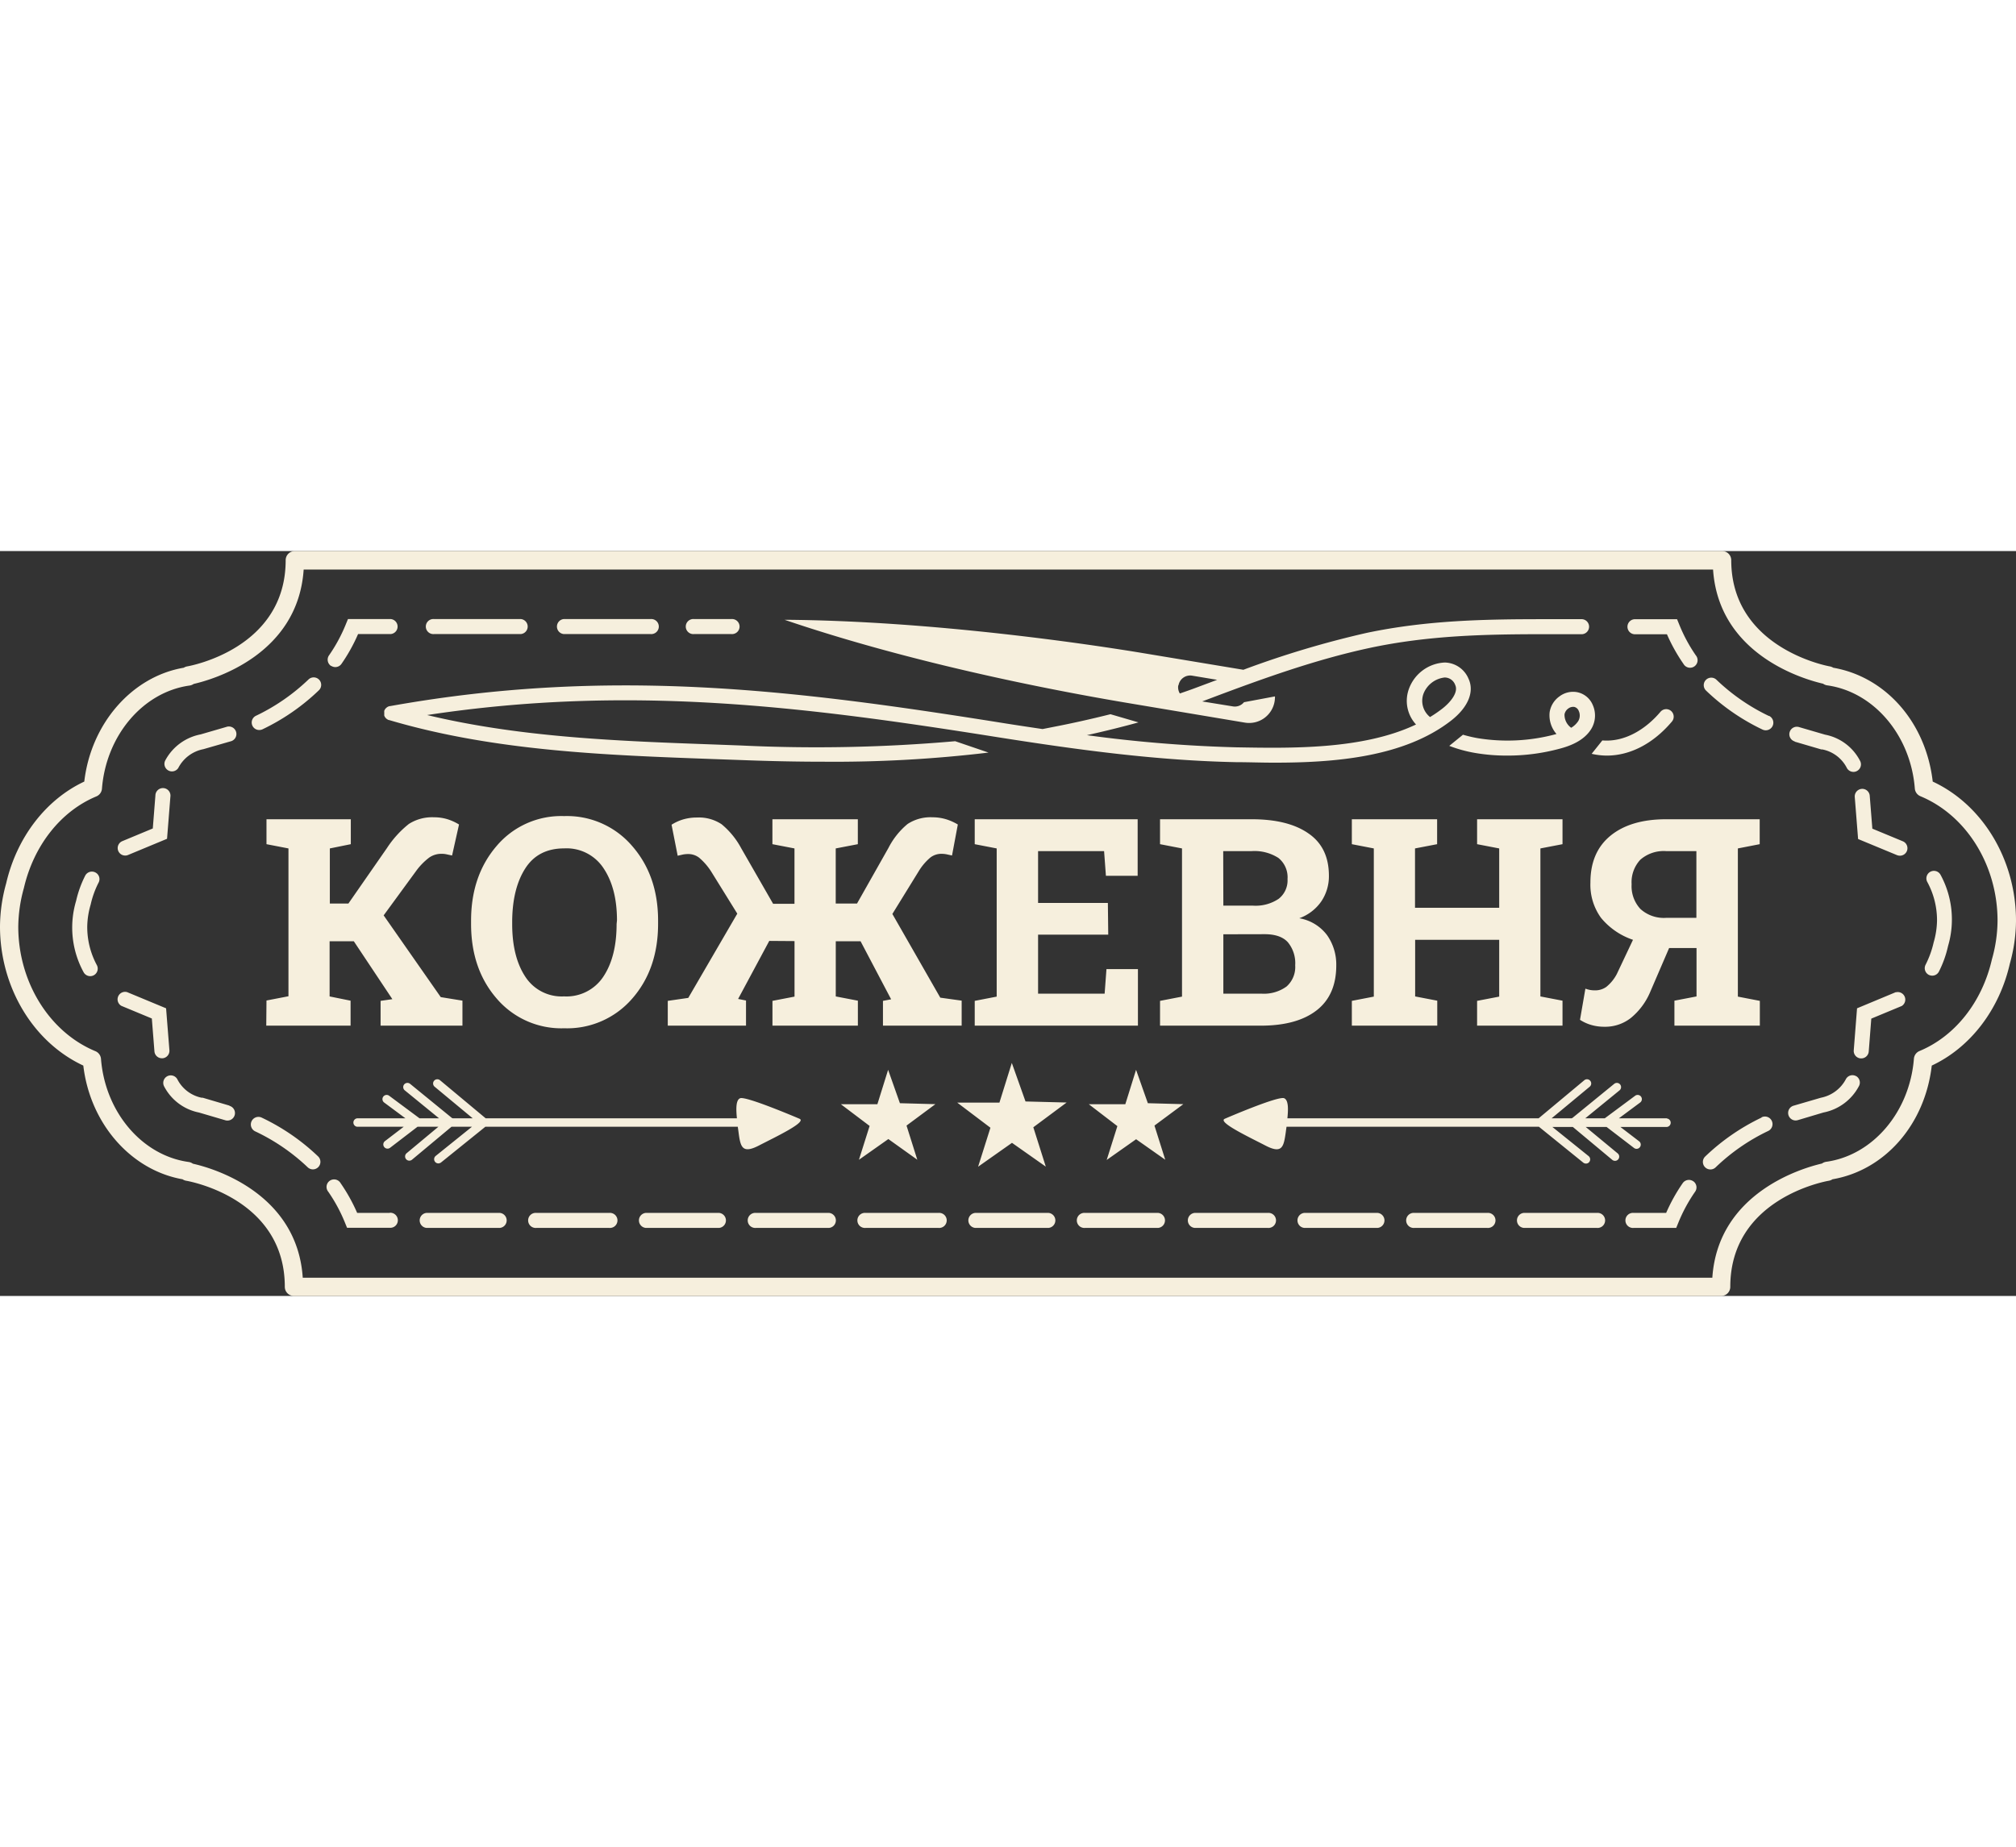 <svg id="Лого" xmlns="http://www.w3.org/2000/svg" viewBox="0 0 441.35 163.12" width="178"><rect x="0" y="0" width="441.35" height="163.12" fill="#333333" stroke="none"/><defs><style>.cls-1{fill:#f6efdd;}</style></defs><path class="cls-1" d="M576.18,366.19H263.73a2,2,0,0,1-2-2c0-19.29-20.71-23.08-21.59-23.23a2,2,0,0,1-.79-.32c-11.32-2-20.25-12.21-21.73-24.9-11-5.12-18.24-17.2-18.24-30.48a35.86,35.86,0,0,1,1.35-9.42c2.33-10.07,8.68-18.34,17.1-22.29,1.48-12.71,10.43-23,21.78-24.93a2.08,2.08,0,0,1,.74-.29c.88-.15,21.57-4,21.57-23.26a2,2,0,0,1,2-2H576.39a2,2,0,0,1,2,2c0,19.38,21.37,23.23,21.58,23.26a2.06,2.06,0,0,1,.75.29c11.52,2,20.29,12,21.78,24.93,11,5.12,18.23,17.2,18.23,30.47a35.52,35.52,0,0,1-1.35,9.42c-2.3,10.07-8.65,18.35-17.09,22.3-1.49,12.89-10.24,22.93-21.74,24.9a2,2,0,0,1-.79.32c-.87.15-21.58,3.94-21.58,23.23A2,2,0,0,1,576.18,366.19Zm-310.52-4H574.25c1.25-18.73,19.92-24.06,24-25a2.07,2.07,0,0,1,.93-.38c10.2-1.41,18.28-10.9,19.2-22.58a2,2,0,0,1,1.23-1.68c7.79-3.24,13.72-10.74,15.85-20.08a31.65,31.65,0,0,0,1.23-8.44c0-12.12-6.78-23.07-16.88-27.27a2,2,0,0,1-1.23-1.69c-.91-11.68-9-21.18-19.19-22.59a2,2,0,0,1-.89-.36c-4.06-.93-22.83-6.24-24.09-25H265.86c-1.25,18.81-20,24.12-24.08,25.05a2.07,2.07,0,0,1-.88.35c-10.21,1.41-18.28,10.92-19.2,22.59a2,2,0,0,1-1.23,1.69c-7.77,3.23-13.7,10.74-15.86,20.06a32.37,32.37,0,0,0-1.23,8.45c0,12.12,6.79,23.09,16.89,27.28a2,2,0,0,1,1.22,1.69c.92,11.67,9,21.16,19.19,22.57a2.07,2.07,0,0,1,.93.38C245.74,338.13,264.42,343.46,265.66,362.19ZM565.41,240.4a1.66,1.66,0,0,0-.2-2.32,1.64,1.64,0,0,0-2.32.2c-3.13,3.71-7.71,6.67-12.72,6.26l-2.34,2.93a15,15,0,0,0,3.32.39C556.19,247.86,561.26,245.31,565.41,240.4ZM547.76,242a5.66,5.66,0,0,0,.3-5.25,4.69,4.69,0,0,0-3.48-2.79,4.94,4.94,0,0,0-3.8.94,5.22,5.22,0,0,0-2.15,3.49,6.23,6.23,0,0,0,1.5,4.74l-.28.08a40.62,40.62,0,0,1-17,.83,29.79,29.79,0,0,1-3.19-.75l-3,2.44a29.56,29.56,0,0,0,5.64,1.55,41.05,41.05,0,0,0,7,.58,43.6,43.6,0,0,0,11.42-1.48C543,245.79,546.15,244.66,547.76,242Zm-5.87-3.17a2,2,0,0,1,.83-1.28,1.77,1.77,0,0,1,1.29-.35,1.41,1.41,0,0,1,1,.89,2.41,2.41,0,0,1-.1,2.19,4.85,4.85,0,0,1-1.56,1.49A3.49,3.49,0,0,1,541.89,238.87Zm-190.6-17.58h8.22a1.65,1.65,0,1,0,0-3.29h-8.22a1.65,1.65,0,1,0,0,3.29Zm-28.46,0h19a1.65,1.65,0,1,0,0-3.29h-19a1.65,1.65,0,0,0,0,3.29Zm-28.45,0h19a1.65,1.65,0,0,0,0-3.29h-19a1.65,1.65,0,1,0,0,3.29Zm-22.53,6.94a1.73,1.73,0,0,0,.94.29,1.64,1.64,0,0,0,1.35-.71,37.42,37.42,0,0,0,3.63-6.52h7.13a1.65,1.65,0,0,0,0-3.29h-9.34l-.41,1a34.83,34.83,0,0,1-3.71,6.91A1.65,1.65,0,0,0,271.85,228.23Zm-22.94,13.4-5.61,1.63a11.15,11.15,0,0,0-7.75,5.72,1.65,1.65,0,0,0,2.85,1.65,7.86,7.86,0,0,1,5.49-4.13l5.94-1.71a1.65,1.65,0,1,0-.92-3.16Zm18-10.39a44,44,0,0,1-11.49,7.94,1.64,1.64,0,0,0,.72,3.12,1.68,1.68,0,0,0,.72-.16,47,47,0,0,0,12.34-8.55,1.64,1.64,0,1,0-2.29-2.35ZM226.8,269.75a1.58,1.58,0,0,0,.63-.13l8.52-3.54.73-9.2a1.65,1.65,0,1,0-3.28-.26l-.57,7.2-6.66,2.77a1.64,1.64,0,0,0,.63,3.16Zm-6.54,3.7a1.65,1.65,0,0,0-2.22.69,23.7,23.7,0,0,0-2,5.54,20.42,20.42,0,0,0,1.65,15.63,1.65,1.65,0,0,0,1.44.85,1.72,1.72,0,0,0,.79-.2,1.65,1.65,0,0,0,.65-2.24,17.58,17.58,0,0,1-2.09-8.46,18,18,0,0,1,.75-4.78,20.06,20.06,0,0,1,1.74-4.82A1.63,1.63,0,0,0,220.26,273.45Zm16.21,38.95-.73-9.2-8.52-3.54a1.64,1.64,0,0,0-1.27,3l6.67,2.77.57,7.2a1.64,1.64,0,0,0,1.64,1.51H235A1.65,1.65,0,0,0,236.47,312.4Zm20.21,14.74a1.65,1.65,0,0,0-1.44,3A43.7,43.7,0,0,1,266.73,338a1.66,1.66,0,0,0,1.15.47,1.65,1.65,0,0,0,1.15-2.83A47,47,0,0,0,256.68,327.14Zm-7.06-2.63-5.86-1.73-.24,0a7.7,7.7,0,0,1-5.33-4.07,1.64,1.64,0,1,0-2.85,1.64,11,11,0,0,0,7.6,5.67l5.75,1.69a1.53,1.53,0,0,0,.47.07,1.64,1.64,0,0,0,.46-3.22ZM284.7,348h-7.13a38.16,38.16,0,0,0-3.63-6.52,1.65,1.65,0,1,0-2.7,1.88,34.75,34.75,0,0,1,3.71,6.9l.41,1h9.34a1.65,1.65,0,1,0,0-3.29Zm72.08,0h-16a1.65,1.65,0,0,0,0,3.29h16a1.65,1.65,0,0,0,0-3.29Zm-48,0h-16a1.65,1.65,0,0,0,0,3.29h16a1.65,1.65,0,0,0,0-3.29Zm24,0h-16a1.65,1.65,0,1,0,0,3.29h16a1.65,1.65,0,1,0,0-3.29Zm72.08,0h-16a1.65,1.65,0,1,0,0,3.29h16a1.65,1.65,0,1,0,0-3.29ZM525,348H509a1.65,1.65,0,1,0,0,3.29h16a1.65,1.65,0,1,0,0-3.29Zm24,0H533a1.65,1.65,0,0,0,0,3.29h16a1.65,1.65,0,1,0,0-3.29Zm-48.05,0h-16a1.65,1.65,0,0,0,0,3.29h16a1.65,1.65,0,0,0,0-3.29Zm-24,0h-16a1.65,1.65,0,0,0,0,3.29h16a1.65,1.65,0,1,0,0-3.29Zm-96.1,0h-16a1.65,1.65,0,1,0,0,3.29h16a1.65,1.65,0,0,0,0-3.29Zm48.05,0h-16a1.65,1.65,0,0,0,0,3.29h16a1.65,1.65,0,0,0,0-3.29Zm24,0h-16a1.65,1.65,0,1,0,0,3.29h16a1.65,1.65,0,0,0,0-3.29Zm117.16-6.93a1.65,1.65,0,0,0-2.29.41,38.16,38.16,0,0,0-3.63,6.52H557a1.65,1.65,0,1,0,0,3.29h9.34l.41-1a34.75,34.75,0,0,1,3.71-6.9A1.64,1.64,0,0,0,570.05,341.05Zm35.69-23a1.63,1.63,0,0,0-2.24.6,7.89,7.89,0,0,1-5.49,4.11l-6,1.75a1.65,1.65,0,0,0,.47,3.23,2,2,0,0,0,.47-.07l5.6-1.67a11.19,11.19,0,0,0,7.74-5.7A1.64,1.64,0,0,0,605.74,318.05ZM585,327.14a47.14,47.14,0,0,0-12.34,8.54A1.64,1.64,0,1,0,575,338a43.67,43.67,0,0,1,11.48-7.94,1.64,1.64,0,1,0-1.43-3Zm29.45-27.49-8.52,3.55-.72,9.2a1.64,1.64,0,0,0,1.51,1.77h.13a1.64,1.64,0,0,0,1.64-1.51l.56-7.2,6.67-2.77a1.65,1.65,0,0,0-1.27-3ZM624.23,274a1.65,1.65,0,1,0-2.89,1.59,17.58,17.58,0,0,1,2.1,8.45,18.09,18.09,0,0,1-.74,4.74,20.76,20.76,0,0,1-1.76,4.87,1.65,1.65,0,0,0,.69,2.22,1.76,1.76,0,0,0,.76.18,1.63,1.63,0,0,0,1.46-.88,23.54,23.54,0,0,0,2-5.59A20.52,20.52,0,0,0,624.23,274Zm-8.29-7.38-6.66-2.76-.57-7.19a1.64,1.64,0,0,0-1.77-1.52,1.66,1.66,0,0,0-1.51,1.77l.73,9.21,8.52,3.53a1.76,1.76,0,0,0,.63.12,1.64,1.64,0,0,0,.63-3.16Zm-23.65-21.81,5.84,1.71.24,0a7.68,7.68,0,0,1,5.35,4.09,1.64,1.64,0,0,0,1.43.82,1.59,1.59,0,0,0,.81-.22,1.64,1.64,0,0,0,.61-2.24,10.93,10.93,0,0,0-7.63-5.69l-5.73-1.67a1.64,1.64,0,1,0-.92,3.15Zm-5.63-5.61a43.92,43.92,0,0,1-11.5-7.94,1.64,1.64,0,0,0-2.29,2.36,46.92,46.92,0,0,0,12.36,8.54,1.64,1.64,0,1,0,1.43-3ZM566.94,219l-.41-1h-9.34a1.65,1.65,0,0,0,0,3.29h7.12a38.52,38.52,0,0,0,3.64,6.52,1.65,1.65,0,1,0,2.7-1.88A34.48,34.48,0,0,1,566.94,219ZM415.79,247.2l-7.3-2.49a346.25,346.25,0,0,1-46.87.94l-5.89-.22c-20.9-.75-42.42-1.54-62.84-6.45,44.3-6.72,82.51-1.86,124,4.71,19.66,3.12,36.22,5.26,53.1,5.61,2.65,0,5.47.11,8.39.11,13.14,0,28.34-1.18,38.67-9.2,3.73-2.9,5.16-6.33,3.82-9.19a5.76,5.76,0,0,0-5.16-3.54,8.76,8.76,0,0,0-7.86,5.71,7.62,7.62,0,0,0,1.53,7.86c-11.63,5.53-27.36,5.21-39.32,5a299.47,299.47,0,0,1-32.73-2.66c3.54-.79,7.35-1.71,11.29-2.8l-6.13-1.79c-4.36,1.09-8.46,2-12.08,2.7l-2.79.55c-3.32-.49-6.72-1-10.22-1.57-44.14-7-84.59-12.06-132.65-3.45l-.1,0-.16.05-.15.06-.13.07a.71.71,0,0,0-.14.1l-.12.09-.12.12-.1.11-.09.14-.07.13a1.22,1.22,0,0,0-.07.17l0,.09v0a1.16,1.16,0,0,0,0,.18s0,.1,0,.15v.16c0,.06,0,.12,0,.17v0l0,.1a1.54,1.54,0,0,0,0,.17.84.84,0,0,0,.06.14.61.61,0,0,0,.07.14l.09.14.1.12.11.11.12.1.14.09.13.08.17.07.08,0c23,6.8,47.39,7.68,71,8.54l5.88.21c6.35.24,12.34.37,18,.37A283.83,283.83,0,0,0,415.79,247.2ZM511,234.35a5.63,5.63,0,0,1,4.65-3.59h.06a2.45,2.45,0,0,1,2.25,1.64c.76,1.62-1.06,3.81-2.85,5.2a28.39,28.39,0,0,1-2.66,1.82A4.55,4.55,0,0,1,511,234.35Zm-39.09,6.29a5.65,5.65,0,0,0,6.51-4.65,5.78,5.78,0,0,0,.08-1.09l-6.78,1.27a2.58,2.58,0,0,1-2.42.92L462.57,236l2.2-.83c10.94-4.12,22.62-8.35,34.5-10.89,12.84-2.74,25.32-3,38-3h8.22a1.65,1.65,0,1,0,0-3.29H537.3c-12.89,0-25.56.23-38.72,3a209.05,209.05,0,0,0-27,8.08l-21.79-3.62c-10.58-1.76-45.7-7.11-78.66-7.33,31.44,10.69,65.46,16.62,76.8,18.5Zm-14.53-8.15a2.59,2.59,0,0,1,3-2.13l5.46.91-2.16.81-3,1.12c-1,.37-2,.71-3,1.06A2.56,2.56,0,0,1,457.33,232.49Zm-199.66,69,4.81-.93V268.19l-4.81-.93V261.8h18.46v5.46l-4.59.93v12.07h4.06l8.47-12.19a22.24,22.24,0,0,1,4.77-5.24,9.46,9.46,0,0,1,5.52-1.46,10,10,0,0,1,2.95.43,11.28,11.28,0,0,1,2.51,1.15l-1.52,6.79-1.35-.29a4.88,4.88,0,0,0-1-.08,4.62,4.62,0,0,0-2.64.81,14,14,0,0,0-2.92,3l-7.07,9.67,12.5,17.9,4.75.77V307H282.7v-5.43l2.58-.37-8.44-12.68h-5.3V300.6l4.59.93V307H257.67Zm85.73-16.81q0,9.93-5.68,16.41a18.81,18.81,0,0,1-14.86,6.48,18.61,18.61,0,0,1-14.77-6.48q-5.64-6.48-5.63-16.41V284q0-9.85,5.61-16.37a18.51,18.51,0,0,1,14.76-6.52,18.78,18.78,0,0,1,14.87,6.52q5.7,6.51,5.7,16.37Zm-9-.74q0-7-2.92-11.38a9.67,9.67,0,0,0-8.62-4.38q-5.7,0-8.51,4.35T311.51,284v.74q0,7.14,2.84,11.49a9.47,9.47,0,0,0,8.51,4.36,9.66,9.66,0,0,0,8.63-4.36q2.88-4.35,2.88-11.49Zm33.34,4.5-6.82,12.71,1.73.34V307H345.57v-5.43l4.49-.65,10.73-18.45-5.73-9.24a13.51,13.51,0,0,0-2.61-3,3.9,3.9,0,0,0-2.39-.81,6,6,0,0,0-1.19.11l-1.13.26L346.4,263a10.08,10.08,0,0,1,2.5-1.15,10.65,10.65,0,0,1,3.05-.43,9,9,0,0,1,5.4,1.47,17.46,17.46,0,0,1,4.28,5.23l7,12.19h4.68V268.19l-4.83-.93V261.8h18.7v5.46l-4.84.93v12.07H387l6.89-12.19a16.54,16.54,0,0,1,4.18-5.23,9.14,9.14,0,0,1,5.43-1.47,10.38,10.38,0,0,1,3,.43,11.75,11.75,0,0,1,2.57,1.15l-1.27,6.79-1.18-.26a5.8,5.8,0,0,0-1.14-.11,3.94,3.94,0,0,0-2.42.81,12.16,12.16,0,0,0-2.55,3l-5.77,9.36,10.49,18.33,4.68.65V307H392.68v-5.43l1.79-.34-6.69-12.71h-5.43V300.6l4.84.93V307h-18.7v-5.43l4.83-.93V288.48Zm74.21-1.37H426.64V300h14.57l.4-5.39h6.89V307H412.77v-5.43l4.81-.93V268.19l-4.81-.93V261.8h35.67v12.38h-6.95l-.4-5.4H426.64v11.35h15.28ZM473.4,261.8q8,0,12.44,3.11c3,2.06,4.47,5.16,4.47,9.27a9.86,9.86,0,0,1-1.66,5.6,10,10,0,0,1-4.83,3.7,9.62,9.62,0,0,1,6.1,3.72,11.16,11.16,0,0,1,2,6.61q0,6.48-4.28,9.82T475.54,307h-22.2v-5.43l4.81-.93V268.19l-4.81-.93V261.8H473.4Zm-6.2,18.92h6.51a9.05,9.05,0,0,0,5.59-1.49,5.11,5.11,0,0,0,1.95-4.34,5.42,5.42,0,0,0-2-4.62,9.69,9.69,0,0,0-5.88-1.49h-6.2Zm0,6.27v13h8.34a8.43,8.43,0,0,0,5.49-1.56,5.69,5.69,0,0,0,1.9-4.64,7.21,7.21,0,0,0-1.62-5.07c-1.07-1.17-2.77-1.75-5.08-1.75Zm28.13-19.73V261.8H514v5.46l-4.84.93v13h18.43v-13l-4.84-.93V261.8h18.7v5.46l-4.84.93V300.6l4.84.93V307h-18.7v-5.43l4.84-.93V288.2H509.19v12.4l4.84.93V307h-18.7v-5.43l4.81-.93V268.19Zm89.29,0V261.8H564.15q-7.78,0-12.19,3.6t-4.4,10.27a12.35,12.35,0,0,0,2.32,7.72,15.44,15.44,0,0,0,7,4.81l-3.53,7.47a9,9,0,0,1-2.31,2.84,4.2,4.2,0,0,1-2.44.76,6.58,6.58,0,0,1-1.07-.08,7.33,7.33,0,0,1-1.07-.29l-1.18,6.82a9.22,9.22,0,0,0,2.44,1.12,10.17,10.17,0,0,0,2.93.4,9.08,9.08,0,0,0,5.78-1.94,14.77,14.77,0,0,0,4.14-5.5l4.22-9.8h6v10.6l-4.84.93V307h18.7v-5.43l-4.81-.93V268.19Zm-13.86,16.13h-6.61a7.61,7.61,0,0,1-5.64-1.94,7.31,7.31,0,0,1-1.93-5.41,7.21,7.21,0,0,1,1.91-5.38,7.76,7.76,0,0,1,5.66-1.88h6.61Zm-196.34,44s-11.67-5-13-4.5c-.93.37-.93,2.25-.71,4.4h-55l-10-8.34a.92.92,0,1,0-1.18,1.42l8.34,6.92h-4.36a.49.49,0,0,0-.16-.05l-9.19-7.5a.93.93,0,0,0-1.3.13.92.92,0,0,0,.14,1.3l7.5,6.12h-4.27l-6.65-4.94a.92.92,0,1,0-1.1,1.48l4.66,3.46H277.58a.93.93,0,0,0,0,1.85h10.18l-4.1,3.14a.91.91,0,0,0-.17,1.29.92.92,0,0,0,1.29.17l6-4.6h4.57l-6.95,5.79a.92.92,0,0,0-.12,1.3.91.91,0,0,0,.71.33.93.93,0,0,0,.59-.21l8.64-7.21h4.48l-7.93,6.38a.92.92,0,0,0-.14,1.3.9.9,0,0,0,.72.34,1,1,0,0,0,.58-.2l9.7-7.82H360.9c.06.42.12.84.17,1.24.41,3.14.77,4.77,4.45,2.87S376.06,328.11,374.42,327.39Zm189.89-.1H553.79l4.66-3.46a.92.92,0,0,0-1.1-1.48l-6.65,4.94h-4.27l7.5-6.12a.92.92,0,1,0-1.16-1.43l-9.19,7.5a.49.49,0,0,0-.16.05h-4.36l8.34-6.92a.92.92,0,1,0-1.18-1.42l-10,8.34h-55c.22-2.15.22-4-.71-4.4-1.36-.54-13,4.5-13,4.5-1.64.72,5.22,3.95,8.9,5.86s4,.27,4.45-2.87c.05-.4.11-.82.17-1.24h55.26L546,337a1,1,0,0,0,.58.2.9.9,0,0,0,.72-.34.92.92,0,0,0-.14-1.3l-7.93-6.38h4.48l8.64,7.21a.93.93,0,0,0,.59.21.91.91,0,0,0,.71-.33.92.92,0,0,0-.12-1.3l-7-5.79h4.57l6,4.6a.92.92,0,0,0,1.29-.17.92.92,0,0,0-.17-1.29l-4.1-3.14h10.18a.93.93,0,0,0,0-1.85ZM400.2,336.36l-2.36-7.48,6.32-4.69-7.77-.21-2.58-7.31-2.35,7.53h-8l6.3,4.76-2.34,7.41,6.44-4.54Zm28.13,1.51-2.73-8.62,7.29-5.42-9-.23-3-8.44-2.71,8.69-9.24,0,7.27,5.5-2.7,8.54,7.42-5.23Zm26.15-1.51-2.36-7.48,6.32-4.69-7.77-.21-2.58-7.31-2.35,7.53h-8L444,329l-2.34,7.41,6.44-4.54Z" transform="translate(-199.38 -203.07)"/></svg>